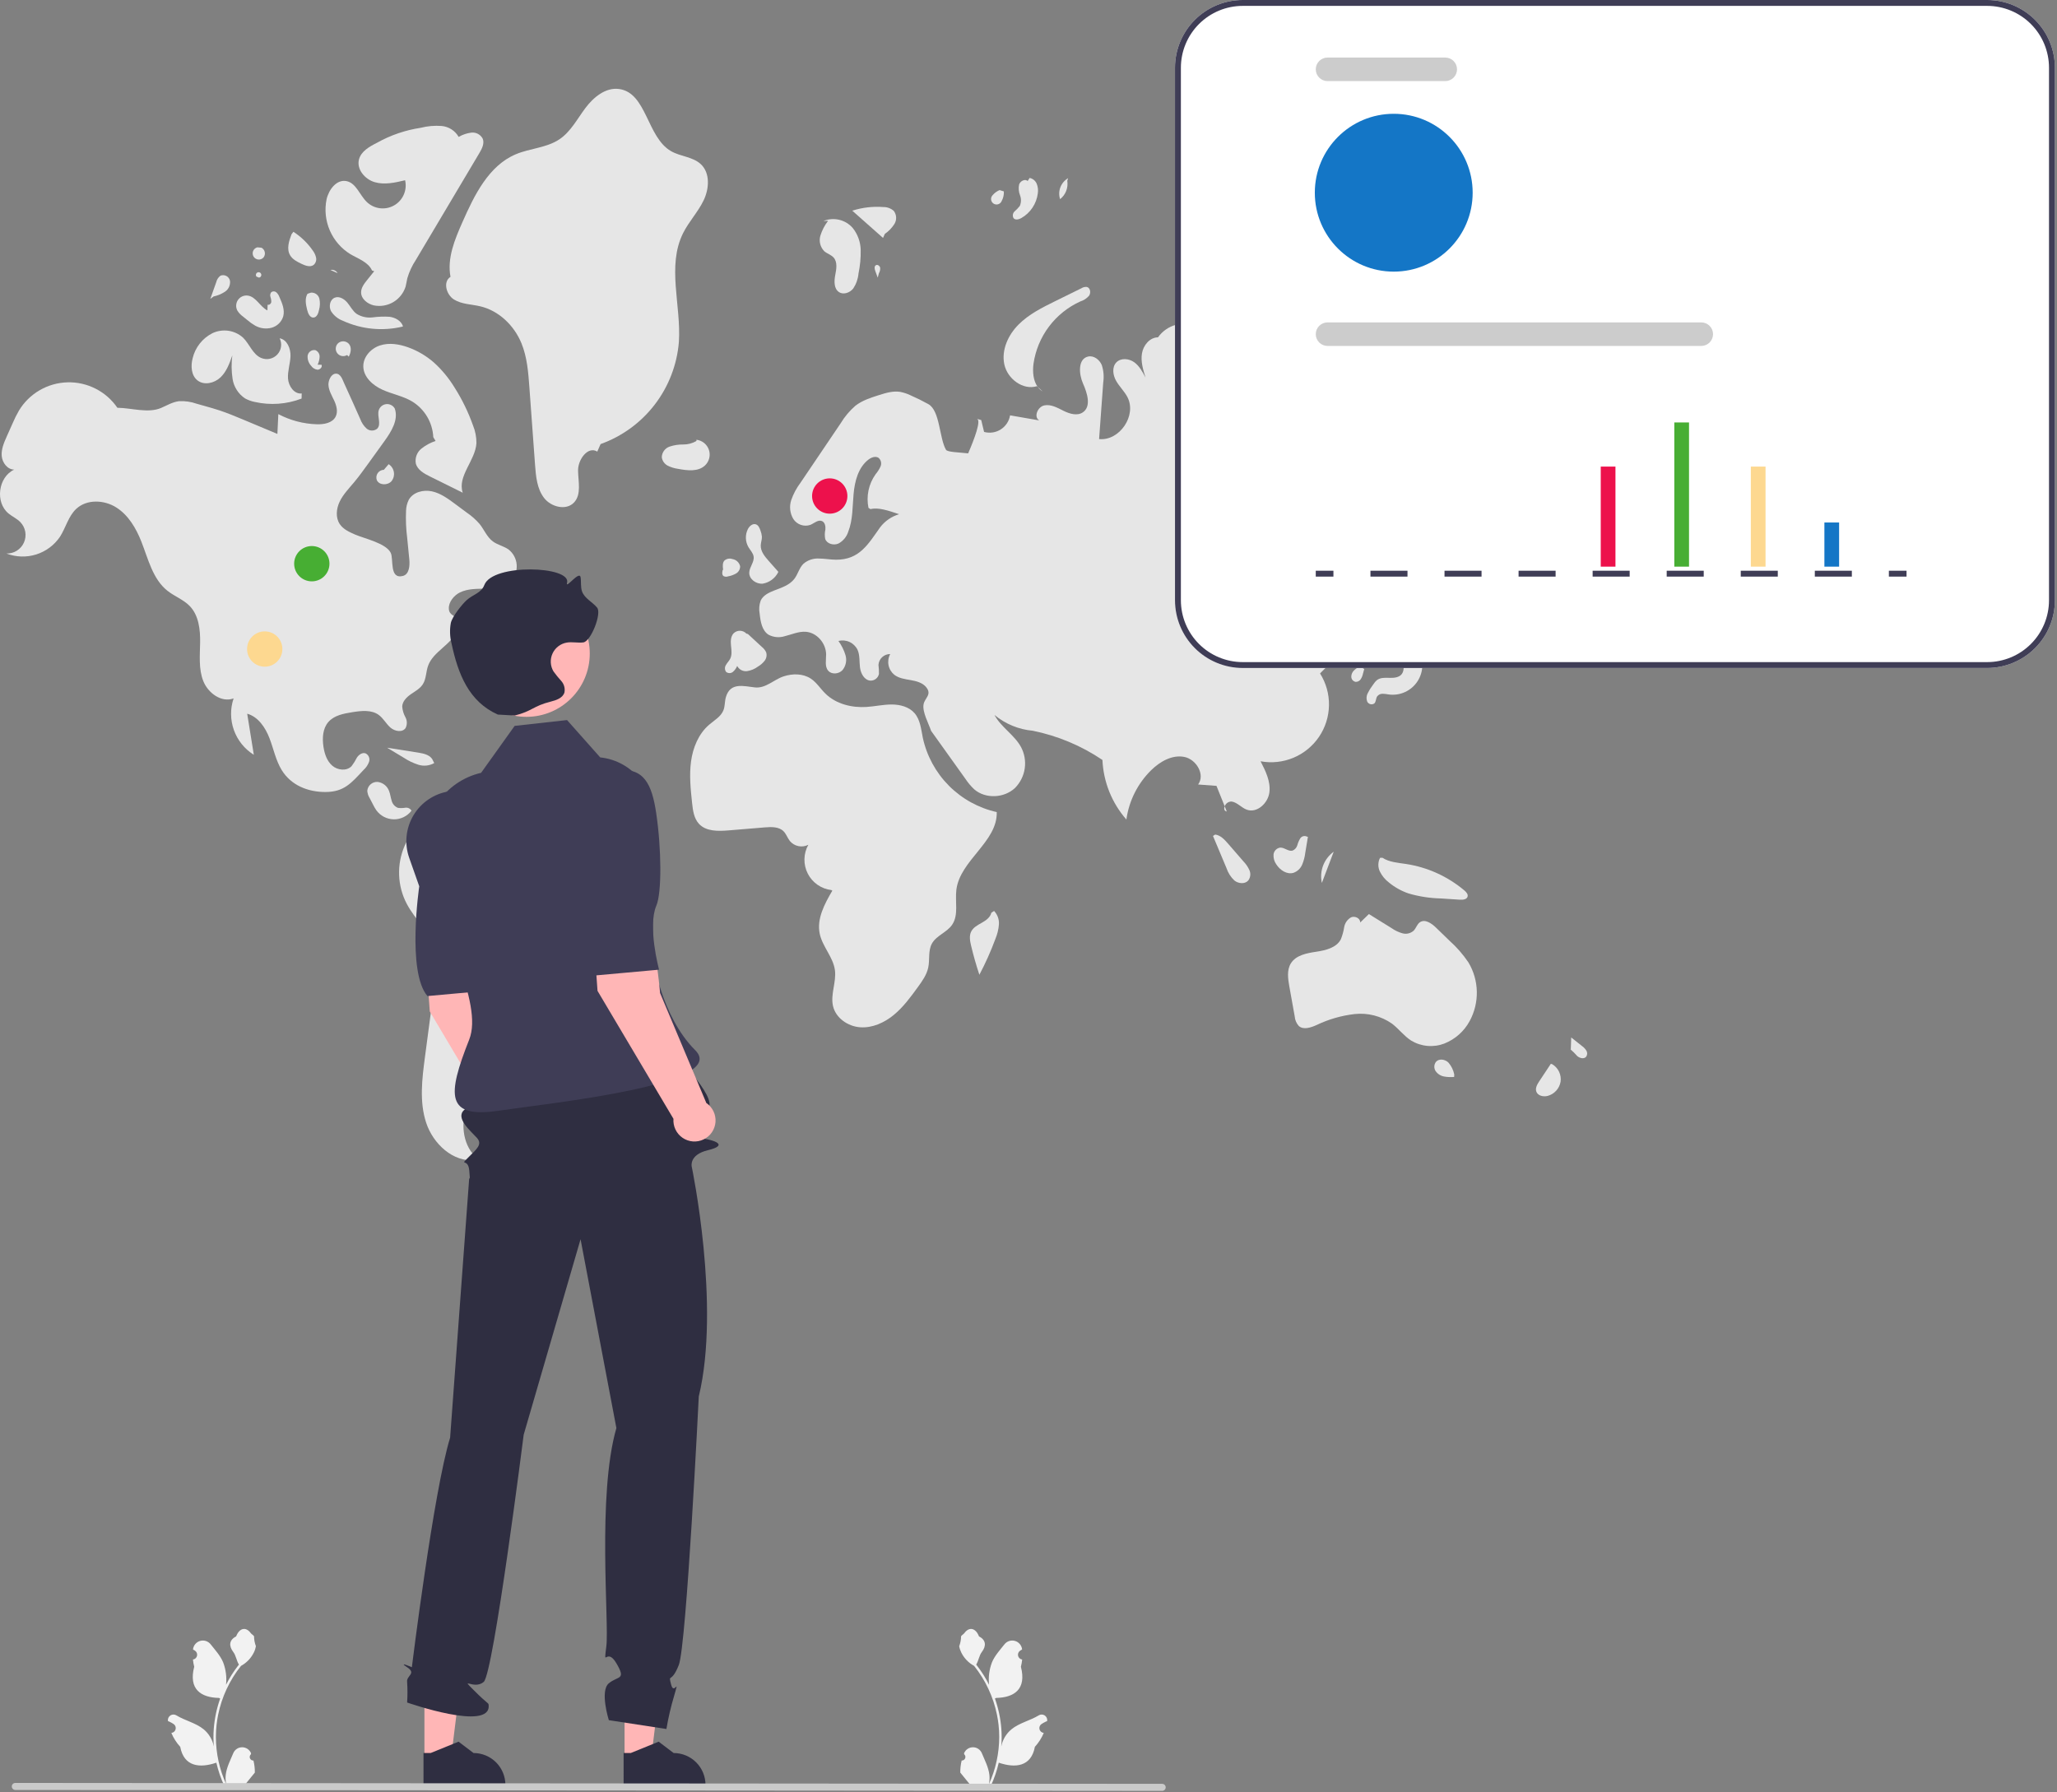 <svg width="699" height="609" viewBox="0 0 699 609" fill="none" xmlns="http://www.w3.org/2000/svg">
<rect x="0" y="0" width="699" height="609" fill="#808080" stroke="none"/>
<g clip-path="url(#clip0_22_148)">
<path d="M326.789 598.276C327.038 598.287 327.285 598.222 327.496 598.088C327.707 597.955 327.871 597.76 327.967 597.53C328.064 597.3 328.087 597.045 328.034 596.802C327.981 596.558 327.854 596.337 327.671 596.167L327.588 595.836L327.621 595.756C327.872 595.163 328.292 594.658 328.83 594.303C329.367 593.949 329.997 593.761 330.641 593.763C331.285 593.766 331.913 593.958 332.448 594.317C332.983 594.675 333.4 595.184 333.646 595.779C334.632 598.152 335.886 600.53 336.195 603.04C336.331 604.149 336.274 605.273 336.026 606.363C338.34 601.314 339.542 595.826 339.55 590.272C339.551 588.878 339.473 587.485 339.318 586.1C339.19 584.964 339.012 583.837 338.785 582.717C337.544 576.644 334.881 570.951 331.013 566.106C329.141 565.085 327.627 563.514 326.675 561.606C326.33 560.92 326.086 560.187 325.951 559.432C326.361 558.349 326.577 557.203 326.588 556.046C326.883 555.599 327.409 555.377 327.731 554.941C329.329 552.774 331.532 553.152 332.681 556.098C335.138 557.337 335.161 559.393 333.654 561.37C332.695 562.628 332.564 564.33 331.722 565.677C331.809 565.788 331.899 565.895 331.986 566.006C333.568 568.04 334.947 570.225 336.103 572.529C335.822 569.948 336.157 567.338 337.082 564.912C338.019 562.651 339.775 560.748 341.322 558.793C341.731 558.268 342.286 557.877 342.918 557.667C343.55 557.458 344.23 557.441 344.871 557.617C345.513 557.794 346.088 558.158 346.523 558.661C346.958 559.164 347.234 559.786 347.317 560.446L347.326 560.533C347.096 560.662 346.871 560.8 346.651 560.945C346.375 561.13 346.161 561.394 346.037 561.702C345.913 562.011 345.885 562.349 345.957 562.674C346.029 562.999 346.197 563.294 346.44 563.521C346.682 563.748 346.988 563.897 347.316 563.948L347.35 563.953C347.268 564.781 347.124 565.602 346.917 566.408C348.902 574.081 344.618 576.876 338.501 577.001C338.366 577.071 338.235 577.14 338.099 577.206C339.261 580.497 339.989 583.926 340.267 587.405C340.424 589.458 340.414 591.52 340.239 593.571L340.249 593.498C340.693 591.217 341.909 589.159 343.694 587.672C346.345 585.494 350.09 584.692 352.95 582.942C353.254 582.746 353.608 582.642 353.969 582.641C354.33 582.641 354.684 582.743 354.989 582.937C355.294 583.13 355.537 583.407 355.69 583.734C355.842 584.062 355.898 584.426 355.851 584.784L355.839 584.86C355.413 585.034 354.998 585.234 354.596 585.459C354.366 585.589 354.142 585.726 353.922 585.872C353.645 586.057 353.431 586.32 353.307 586.629C353.183 586.937 353.155 587.276 353.227 587.601C353.299 587.925 353.467 588.221 353.71 588.448C353.953 588.675 354.258 588.824 354.587 588.875L354.62 588.88L354.69 588.89C353.961 590.629 352.939 592.23 351.667 593.623C350.427 600.321 345.098 600.957 339.398 599.006H339.394C338.769 601.724 337.863 604.369 336.69 606.9H327.031C326.997 606.792 326.966 606.682 326.934 606.574C327.828 606.63 328.726 606.577 329.607 606.415C328.89 605.536 328.174 604.649 327.457 603.77C327.441 603.754 327.426 603.736 327.412 603.718C327.049 603.268 326.682 602.821 326.318 602.371L326.318 602.371C326.299 600.991 326.457 599.615 326.789 598.276L326.789 598.276Z" fill="#F2F2F2"/>
<path d="M86.125 598.276C85.876 598.287 85.629 598.222 85.418 598.088C85.207 597.955 85.043 597.76 84.947 597.53C84.85 597.3 84.827 597.045 84.88 596.802C84.933 596.558 85.06 596.337 85.243 596.167L85.326 595.836L85.293 595.756C85.042 595.163 84.622 594.658 84.084 594.303C83.547 593.949 82.917 593.761 82.273 593.763C81.629 593.766 81.001 593.958 80.466 594.317C79.931 594.675 79.514 595.184 79.268 595.779C78.282 598.152 77.028 600.53 76.719 603.04C76.582 604.149 76.64 605.273 76.888 606.363C74.573 601.314 73.372 595.826 73.364 590.272C73.363 588.878 73.441 587.485 73.596 586.1C73.724 584.964 73.902 583.837 74.129 582.717C75.37 576.644 78.033 570.951 81.901 566.106C83.773 565.085 85.287 563.514 86.239 561.606C86.584 560.92 86.828 560.187 86.963 559.432C86.553 558.349 86.337 557.203 86.326 556.046C86.031 555.599 85.505 555.377 85.183 554.941C83.585 552.774 81.382 553.152 80.233 556.098C77.776 557.337 77.753 559.393 79.26 561.37C80.219 562.628 80.35 564.33 81.192 565.677C81.105 565.788 81.015 565.895 80.928 566.006C79.346 568.04 77.967 570.225 76.811 572.529C77.092 569.948 76.757 567.338 75.832 564.912C74.895 562.651 73.139 560.748 71.592 558.793C71.183 558.268 70.627 557.877 69.996 557.667C69.364 557.458 68.684 557.441 68.043 557.618C67.401 557.794 66.826 558.158 66.391 558.661C65.956 559.164 65.68 559.786 65.597 560.446L65.588 560.533C65.818 560.662 66.043 560.8 66.263 560.945C66.539 561.13 66.753 561.394 66.877 561.702C67.001 562.011 67.029 562.349 66.957 562.674C66.885 562.999 66.717 563.294 66.474 563.521C66.232 563.748 65.926 563.897 65.597 563.948L65.564 563.953C65.646 564.781 65.79 565.602 65.997 566.408C64.012 574.081 68.296 576.876 74.413 577.001C74.548 577.071 74.679 577.14 74.814 577.206C73.653 580.497 72.924 583.926 72.647 587.405C72.49 589.458 72.499 591.52 72.675 593.571L72.665 593.498C72.221 591.217 71.005 589.159 69.22 587.672C66.569 585.494 62.824 584.692 59.964 582.942C59.66 582.746 59.306 582.642 58.945 582.641C58.584 582.641 58.23 582.743 57.925 582.937C57.62 583.13 57.377 583.407 57.224 583.734C57.072 584.062 57.016 584.426 57.063 584.784L57.075 584.86C57.501 585.034 57.916 585.234 58.318 585.459C58.548 585.589 58.773 585.726 58.992 585.872C59.269 586.057 59.483 586.32 59.607 586.629C59.731 586.937 59.759 587.276 59.687 587.601C59.615 587.925 59.447 588.221 59.204 588.448C58.961 588.675 58.656 588.824 58.327 588.875L58.294 588.88L58.224 588.89C58.953 590.629 59.975 592.23 61.247 593.623C62.487 600.321 67.816 600.957 73.516 599.006H73.52C74.145 601.724 75.051 604.369 76.224 606.9H85.883C85.917 606.792 85.948 606.682 85.98 606.574C85.086 606.63 84.188 606.577 83.307 606.415C84.024 605.536 84.74 604.649 85.457 603.77C85.473 603.754 85.488 603.736 85.502 603.718C85.865 603.268 86.232 602.821 86.596 602.371L86.596 602.371C86.615 600.991 86.457 599.615 86.125 598.276L86.125 598.276Z" fill="#F2F2F2"/>
<path d="M232.106 79.267C234.06 75.333 237.184 72.066 239.094 68.11C241.005 64.154 241.376 58.86 238.193 55.832C235.491 53.261 231.257 53.225 228.025 51.363C219.791 46.618 219.801 31.549 210.387 30.247C205.81 29.614 201.668 33.047 198.901 36.748C196.134 40.449 193.93 44.768 190.093 47.343C185.749 50.258 180.133 50.385 175.31 52.41C166.062 56.292 161.214 66.275 157.16 75.448C154.548 81.358 151.877 87.733 153.088 94.079C150.454 95.718 151.628 100.126 154.257 101.772C156.886 103.419 160.188 103.382 163.207 104.095C169.552 105.594 174.747 110.645 177.21 116.681C179.13 121.386 179.523 126.552 179.893 131.62C180.536 140.414 181.178 149.208 181.821 158.002C182.107 161.914 182.482 166.072 184.863 169.189C187.245 172.306 192.402 173.613 195.079 170.745C197.637 168.005 196.485 163.667 196.433 159.918C196.381 156.169 199.77 151.502 202.965 153.463L204.092 150.906C211.39 148.293 217.78 143.632 222.498 137.481C227.216 131.33 230.062 123.95 230.694 116.224C231.511 103.78 226.559 90.437 232.106 79.267Z" fill="#E6E6E6"/>
<path d="M239.565 158.179C240.269 157.515 240.77 156.663 241.006 155.723C241.243 154.784 241.206 153.797 240.899 152.878C240.593 151.959 240.03 151.146 239.278 150.537C238.525 149.927 237.613 149.545 236.651 149.437L236.663 149.859C235.289 150.661 233.723 151.073 232.132 151.05C230.548 151.025 228.97 151.274 227.471 151.788C226.725 152.059 226.079 152.55 225.618 153.195C225.157 153.84 224.901 154.61 224.886 155.403C224.973 156.011 225.205 156.589 225.563 157.088C225.922 157.587 226.395 157.992 226.943 158.268C228.044 158.811 229.226 159.169 230.442 159.331C233.576 159.92 237.244 160.367 239.565 158.179Z" fill="#E6E6E6"/>
<path d="M300.681 79.476C301.994 78.583 303.108 77.429 303.954 76.086C304.365 75.406 304.56 74.619 304.514 73.826C304.469 73.034 304.185 72.274 303.699 71.646C302.711 70.788 301.439 70.329 300.131 70.357C296.579 70.091 293.009 70.512 289.616 71.597C293.1 74.683 296.584 77.77 300.068 80.856L300.681 79.476Z" fill="#E6E6E6"/>
<path d="M283.258 87.504C284.666 89.058 284.217 91.469 283.818 93.528C283.42 95.587 283.369 98.16 285.14 99.283C286.675 100.257 288.83 99.463 289.952 98.033C290.956 96.508 291.568 94.759 291.733 92.941C292.284 90.299 292.534 87.602 292.476 84.904C292.409 82.185 291.45 79.564 289.746 77.444C288.537 76.065 286.927 75.1 285.141 74.683C283.355 74.265 281.484 74.418 279.789 75.118L281.408 75.038C280.231 76.549 279.339 78.261 278.774 80.091C278.504 81.01 278.485 81.985 278.719 82.914C278.953 83.844 279.432 84.693 280.105 85.375C281.065 86.211 282.403 86.56 283.258 87.504Z" fill="#E6E6E6"/>
<path d="M362.678 61.436L362.965 60.549C361.762 61.246 360.834 62.334 360.337 63.633C359.84 64.932 359.805 66.362 360.236 67.683C361.162 66.953 361.876 65.989 362.305 64.891C362.735 63.793 362.863 62.6 362.678 61.436Z" fill="#E6E6E6"/>
<path d="M347.033 74.121C348.566 73.254 349.874 72.039 350.852 70.574C351.83 69.11 352.452 67.436 352.667 65.688C352.833 64.602 352.707 63.49 352.303 62.468C352.095 61.96 351.765 61.512 351.342 61.163C350.919 60.813 350.416 60.574 349.879 60.466L349.223 61.498C348.283 60.689 346.704 61.521 346.309 62.697C346.054 63.917 346.16 65.186 346.614 66.347C347.067 67.515 347.046 68.814 346.556 69.968C346.028 70.646 345.434 71.27 344.782 71.832C344.464 72.121 344.256 72.512 344.194 72.938C344.132 73.364 344.22 73.799 344.443 74.167C345.06 74.871 346.214 74.576 347.033 74.121Z" fill="#E6E6E6"/>
<path d="M340.362 68.358C340.923 67.348 341.188 66.201 341.126 65.047L339.692 64.598C338.776 64.969 337.963 65.557 337.324 66.311C337.13 66.505 336.981 66.741 336.888 67C336.796 67.259 336.761 67.535 336.788 67.809C336.815 68.083 336.902 68.347 337.042 68.583C337.183 68.82 337.374 69.022 337.603 69.175C337.831 69.329 338.09 69.43 338.362 69.472C338.634 69.514 338.911 69.495 339.175 69.417C339.439 69.339 339.682 69.204 339.887 69.02C340.093 68.837 340.255 68.611 340.362 68.358Z" fill="#E6E6E6"/>
<path d="M410.429 61.103C410.558 61.212 410.687 61.324 410.817 61.433C410.931 61.409 411.04 61.366 411.156 61.352L410.429 61.103Z" fill="#E6E6E6"/>
<path d="M408.131 73.684C409.447 72.619 410.763 71.555 412.079 70.49C412.779 69.995 413.375 69.369 413.834 68.646C414.148 67.961 414.283 67.208 414.228 66.457C414.172 65.707 413.927 64.982 413.516 64.351C412.788 63.233 411.875 62.246 410.817 61.433C409.655 61.708 408.633 62.4 407.947 63.377C407.26 64.355 406.956 65.55 407.092 66.737C407.33 68.246 408.278 69.861 407.504 71.178C407.203 71.692 406.684 72.041 406.337 72.524C405.989 73.007 405.877 73.777 406.354 74.132C406.884 74.526 407.618 74.099 408.131 73.684Z" fill="#E6E6E6"/>
<path d="M411.009 80.201C411.499 80.228 411.988 80.148 412.444 79.969C412.9 79.789 413.312 79.514 413.652 79.161C415.412 77.719 416.951 76.028 418.221 74.142C415.26 75.08 412.298 76.018 409.337 76.956L410.26 78.035C409.44 78.57 410.047 80.017 411.009 80.201Z" fill="#E6E6E6"/>
<path d="M419.31 86.297C419.49 86.759 419.817 87.149 420.24 87.407C420.664 87.665 421.16 87.778 421.653 87.728C422.145 87.662 422.616 87.49 423.033 87.223C423.451 86.956 423.804 86.6 424.07 86.181C424.52 85.517 424.784 84.745 424.836 83.945C424.888 83.145 424.725 82.345 424.364 81.629C424.003 80.912 423.458 80.306 422.784 79.871C422.11 79.436 421.332 79.19 420.53 79.156L421.348 80.406C421.556 82.538 418.658 84.256 419.31 86.297Z" fill="#E6E6E6"/>
<path d="M476.823 109.649C477.623 110.247 478.596 110.569 479.596 110.566C480.595 110.564 481.566 110.238 482.364 109.636C482.882 109.194 483.302 108.65 483.6 108.038C483.897 107.426 484.065 106.759 484.093 106.079C484.121 105.399 484.008 104.721 483.761 104.086C483.515 103.452 483.14 102.876 482.66 102.393L481.147 103.237C480.309 102.698 479.293 102.506 478.315 102.7C477.337 102.894 476.473 103.46 475.903 104.279C475.393 105.137 475.205 106.149 475.374 107.134C475.542 108.118 476.056 109.01 476.823 109.649Z" fill="#E6E6E6"/>
<path d="M494.41 111.64C495.146 111.426 495.816 111.027 496.354 110.481C496.892 109.934 497.28 109.258 497.483 108.518L494.542 108.132C493.725 107.514 492.772 107.098 491.764 106.918C491.258 106.842 490.741 106.943 490.3 107.202C489.859 107.462 489.521 107.865 489.342 108.345C489.28 108.752 489.323 109.169 489.467 109.556C489.611 109.942 489.852 110.285 490.167 110.552C490.722 111.082 491.403 111.46 492.146 111.65C492.889 111.841 493.669 111.837 494.41 111.64Z" fill="#E6E6E6"/>
<path d="M482.268 117.519C482.319 117.997 482.506 118.451 482.806 118.827C483.106 119.203 483.507 119.486 483.962 119.643C484.459 119.878 485.016 119.959 485.559 119.875C486.103 119.791 486.609 119.546 487.011 119.17C487.189 118.97 487.316 118.73 487.382 118.471C487.448 118.211 487.452 117.94 487.392 117.679C487.332 117.418 487.211 117.175 487.038 116.97C486.866 116.765 486.647 116.605 486.4 116.501L484.195 116.1C483.343 115.659 482.254 116.56 482.268 117.519Z" fill="#E6E6E6"/>
<path d="M354.325 133.023L352.618 131.465C353.072 132.098 353.653 132.628 354.325 133.023Z" fill="#E6E6E6"/>
<path d="M341.289 123.847C342.34 128.726 347.595 132.701 352.366 131.235L352.618 131.465C351.099 129.386 350.842 126.31 351.197 123.635C351.855 119.051 353.657 114.706 356.437 111.003C359.217 107.299 362.885 104.355 367.102 102.442C368.257 102.081 369.29 101.408 370.087 100.497C370.767 99.503 370.513 97.798 369.342 97.517C368.705 97.444 368.063 97.593 367.523 97.938L358.657 102.302C354.179 104.506 349.611 106.773 346.094 110.314C342.576 113.855 340.239 118.967 341.289 123.847Z" fill="#E6E6E6"/>
<path d="M198.167 291.629C189.906 285.715 180.858 280.987 171.287 277.582C165.403 275.49 159.082 273.895 152.952 275.082C149.59 275.778 146.44 277.256 143.757 279.398C141.075 281.539 138.935 284.283 137.512 287.407C136.141 290.554 135.496 293.969 135.626 297.398C135.755 300.828 136.655 304.185 138.259 307.219C141.086 312.516 145.981 316.735 147.617 322.512C148.72 326.406 148.198 330.553 147.667 334.566C146.582 342.766 145.496 350.966 144.411 359.167C143.423 366.633 142.46 374.402 144.824 381.553C147.188 388.704 153.933 395.007 161.426 394.248L162.911 394.136C157.954 390.765 156.565 383.788 158.041 377.978C159.517 372.169 163.262 367.243 166.92 362.494C177.772 348.402 188.625 334.309 199.478 320.217C203.869 314.515 208.513 307.468 206.172 300.663C204.84 296.795 201.493 294.011 198.167 291.629Z" fill="#E6E6E6"/>
<path d="M124.207 256.004C123.108 255.632 121.947 256.459 121.3 257.423C120.778 258.459 120.164 259.445 119.467 260.371C117.776 262.114 114.695 261.768 112.872 260.164C111.048 258.561 110.258 256.082 109.904 253.68C109.48 250.798 109.663 247.582 111.565 245.376C113.524 243.104 116.742 242.495 119.704 242.023C122.763 241.536 126.19 241.129 128.697 242.95C130.275 244.097 131.195 245.947 132.658 247.239C134.12 248.531 136.721 249.02 137.822 247.409C138.11 246.838 138.256 246.206 138.247 245.566C138.237 244.927 138.074 244.299 137.769 243.736C137.151 242.615 136.778 241.376 136.678 240.099C136.751 238.328 138.174 236.921 139.629 235.908C141.084 234.896 142.727 234.023 143.682 232.529C144.856 230.692 144.731 228.325 145.46 226.27C147.223 221.296 153.515 219.083 155.348 214.134C155.79 213.093 155.84 211.928 155.488 210.853C154.721 208.882 152.647 209.269 152.52 206.859C152.398 204.554 154.321 202.295 156.274 201.332C158.967 200.005 162.107 200.113 165.108 200.032C168.109 199.951 171.343 199.552 173.545 197.512C174.258 196.777 174.808 195.9 175.158 194.938C175.509 193.976 175.652 192.951 175.579 191.93C175.506 190.909 175.219 189.914 174.735 189.012C174.251 188.11 173.582 187.32 172.772 186.694C171.131 185.56 169.056 185.166 167.459 183.971C165.47 182.483 164.529 180.004 162.979 178.061C161.691 176.583 160.216 175.277 158.592 174.177C157.263 173.19 155.933 172.204 154.604 171.218C152.201 169.435 149.7 167.606 146.776 166.971C143.852 166.335 140.37 167.234 138.905 169.844C138.328 171.007 138.012 172.283 137.981 173.581C137.848 176.637 137.975 179.7 138.362 182.735C138.603 185.177 138.845 187.62 139.086 190.063C139.302 192.253 139.07 195.141 136.944 195.709C132.228 196.97 133.82 189.997 132.774 187.86C131.172 184.59 123.816 183.02 120.672 181.657C118.708 180.806 116.635 179.867 115.449 178.085C113.973 175.867 114.276 172.848 115.434 170.449C116.591 168.049 118.477 166.096 120.19 164.056C121.936 161.977 123.527 159.772 125.115 157.569C126.957 155.014 128.799 152.46 130.642 149.905C133.004 146.629 135.488 142.63 134.146 138.82C133.855 138.311 133.42 137.898 132.896 137.634C132.372 137.371 131.782 137.267 131.199 137.338C130.616 137.408 130.067 137.648 129.621 138.029C129.174 138.41 128.85 138.914 128.689 139.478C128.1 141.535 129.67 144.161 128.169 145.686C127.654 146.1 127.011 146.32 126.351 146.308C125.69 146.295 125.056 146.051 124.557 145.618C123.585 144.72 122.845 143.6 122.399 142.354C120.58 138.313 118.808 134.246 116.941 130.226C116.351 128.956 115.735 126.78 113.947 126.994C112.394 127.18 111.556 129.443 111.609 130.756C111.688 132.667 112.744 134.375 113.552 136.109C114.359 137.843 114.924 139.926 114.037 141.621C112.915 143.767 110.072 144.249 107.651 144.178C103.088 144.04 98.617 142.86 94.579 140.729C94.474 142.972 94.368 145.215 94.263 147.458C91.049 146.113 87.836 144.768 84.623 143.423C83.999 143.161 83.374 142.9 82.75 142.639C80.04 141.504 77.326 140.369 74.535 139.448C72.951 138.925 71.345 138.472 69.739 138.019C68.763 137.744 67.787 137.469 66.811 137.194C64.885 136.511 62.842 136.22 60.802 136.337C58.659 136.606 56.747 137.757 54.765 138.618C50.343 140.537 44.623 138.606 39.884 138.572C38.004 135.828 35.466 133.598 32.502 132.088C29.538 130.578 26.243 129.835 22.918 129.927C19.593 130.019 16.344 130.943 13.468 132.615C10.592 134.287 8.182 136.654 6.457 139.498C5.623 140.939 4.881 142.431 4.235 143.965C3.592 145.406 2.949 146.847 2.306 148.288C1.363 150.402 0.398 152.629 0.584 154.937C0.769 157.244 2.538 159.601 4.853 159.58C-0.605 162.051 -1.741 170.698 2.894 174.495C4.177 175.547 5.751 176.234 6.906 177.425C7.779 178.326 8.363 179.466 8.583 180.701C8.803 181.935 8.649 183.207 8.141 184.354C7.633 185.5 6.794 186.469 5.732 187.135C4.67 187.802 3.433 188.135 2.179 188.093C5.413 189.343 8.975 189.459 12.283 188.423C15.592 187.387 18.451 185.259 20.394 182.388C22.375 179.286 23.236 175.409 25.932 172.902C29.502 169.582 35.399 169.839 39.517 172.45C43.634 175.061 46.239 179.507 48.031 184.041C50.379 189.983 51.882 196.773 56.884 200.748C59.303 202.67 62.366 203.751 64.504 205.981C67.548 209.157 68.075 213.95 68.006 218.349C67.938 222.748 67.464 227.312 69.066 231.409C70.669 235.506 75.263 238.876 79.382 237.332C78.202 240.833 78.238 244.63 79.485 248.108C80.731 251.587 83.115 254.542 86.251 256.497C85.5 251.842 84.75 247.187 83.999 242.532C87.74 243.585 90.165 247.213 91.565 250.838C92.965 254.463 93.705 258.383 95.734 261.697C98.93 266.915 104.717 269.164 110.605 269.144C116.965 269.123 119.379 266.09 123.57 261.624C124.413 260.863 125.052 259.903 125.43 258.832C125.601 258.293 125.572 257.709 125.347 257.19C125.122 256.67 124.717 256.249 124.207 256.004Z" fill="#E6E6E6"/>
<path d="M142.215 255.773C138.661 255.214 135.106 254.655 131.551 254.096C133.414 255.217 135.278 256.337 137.141 257.457C138.695 258.492 140.385 259.306 142.162 259.876C143.054 260.157 143.993 260.251 144.922 260.153C145.851 260.055 146.751 259.767 147.564 259.308L147.109 258.438C146.392 256.625 144.141 256.075 142.215 255.773Z" fill="#E6E6E6"/>
<path d="M139.8 275.532L139.825 275.471C139.61 275.114 139.293 274.83 138.916 274.655C138.538 274.48 138.116 274.422 137.705 274.488C136.887 274.635 136.049 274.648 135.226 274.529C134.703 274.324 134.237 273.998 133.866 273.576C133.495 273.154 133.231 272.65 133.094 272.106C132.741 271.043 132.637 269.905 132.234 268.86C131.943 268.033 131.43 267.302 130.751 266.748C130.072 266.194 129.253 265.838 128.384 265.719C127.513 265.649 126.649 265.925 125.979 266.487C125.309 267.049 124.888 267.852 124.806 268.723C124.874 269.619 125.159 270.485 125.635 271.247C126.019 271.985 126.402 272.722 126.786 273.46C127.109 274.121 127.481 274.757 127.898 275.363C128.577 276.298 129.464 277.062 130.49 277.594C131.516 278.126 132.651 278.412 133.807 278.429C134.962 278.445 136.105 278.192 137.146 277.689C138.186 277.186 139.095 276.448 139.8 275.532V275.532Z" fill="#E6E6E6"/>
<path d="M119.039 86.358C121.746 87.953 125.136 89.053 126.422 91.92L127.164 92.16C126.354 93.166 125.545 94.171 124.736 95.177C123.736 96.42 122.684 97.805 122.707 99.4C122.74 101.596 124.853 103.254 126.988 103.772C129.266 104.24 131.638 103.846 133.642 102.665C135.646 101.484 137.139 99.6 137.833 97.379C138.087 96.453 138.191 95.493 138.414 94.559C139.063 92.344 140.043 90.239 141.32 88.316C148.508 76.223 155.696 64.131 162.884 52.038C163.779 50.532 164.701 48.731 164.028 47.113C163.669 46.429 163.113 45.868 162.432 45.503C161.751 45.137 160.977 44.984 160.208 45.063C158.674 45.249 157.194 45.747 155.859 46.526C155.266 45.484 154.429 44.602 153.42 43.955C152.411 43.308 151.26 42.915 150.066 42.811C147.678 42.627 145.276 42.836 142.956 43.431C137.714 44.221 132.66 45.958 128.039 48.555C125.511 49.833 122.729 51.411 121.996 54.147C121.093 57.513 124.001 60.943 127.348 61.91C130.696 62.877 134.269 62.065 137.657 61.251C138.04 62.893 137.88 64.616 137.202 66.16C136.524 67.704 135.363 68.986 133.895 69.815C132.426 70.644 130.728 70.975 129.056 70.758C127.384 70.541 125.827 69.788 124.618 68.611C122.19 66.246 121 62.141 117.666 61.531C114.342 60.923 111.7 64.468 110.967 67.766C110.249 71.319 110.639 75.006 112.082 78.33C113.525 81.654 115.954 84.456 119.039 86.358Z" fill="#E6E6E6"/>
<path d="M160.727 144.546C159.127 140.034 157.023 135.717 154.456 131.676C152.51 128.482 150.109 125.588 147.328 123.086C144.786 120.891 141.864 119.18 138.706 118.036C135.641 116.928 132.229 116.38 129.13 117.391C126.031 118.401 123.395 121.282 123.458 124.541C123.528 128.144 126.68 130.962 129.966 132.443C133.251 133.923 136.906 134.568 140.006 136.406C142.114 137.684 143.875 139.46 145.136 141.579C146.396 143.697 147.117 146.093 147.234 148.555L148.015 149.846C146.246 150.432 144.597 151.33 143.145 152.498C142.426 153.091 141.876 153.864 141.551 154.738C141.226 155.612 141.138 156.556 141.295 157.475C141.837 159.657 144.064 160.909 146.079 161.907C149.801 163.751 153.524 165.594 157.246 167.438C155.351 161.786 161.556 156.527 161.899 150.576C161.912 148.508 161.514 146.458 160.727 144.546Z" fill="#E6E6E6"/>
<path d="M67.13 129.287C69.388 131.04 72.86 130.22 74.928 128.246C76.997 126.273 78.004 123.465 78.944 120.764C78.601 123.437 78.633 126.145 79.04 128.808C79.253 130.14 79.739 131.414 80.469 132.548C81.198 133.682 82.156 134.653 83.28 135.398C84.3 135.958 85.401 136.358 86.543 136.586C91.85 137.794 97.397 137.397 102.48 135.447L102.525 133.709C99.972 134 98.04 131.2 97.871 128.636C97.703 126.072 98.633 123.558 98.715 120.989C98.797 118.421 97.559 115.42 95.031 114.963C95.473 115.852 95.635 116.855 95.493 117.837C95.352 118.82 94.915 119.737 94.24 120.465C93.565 121.193 92.684 121.699 91.715 121.914C90.745 122.129 89.734 122.044 88.814 121.67C85.887 120.48 84.823 116.915 82.561 114.709C81.164 113.465 79.43 112.663 77.578 112.403C75.725 112.142 73.838 112.435 72.151 113.244C70.486 114.094 69.026 115.295 67.87 116.764C66.715 118.233 65.892 119.936 65.46 121.754C64.773 124.392 64.977 127.614 67.13 129.287Z" fill="#E6E6E6"/>
<path d="M136.819 110.986L136.924 110.816C136.293 108.996 134.339 107.929 132.432 107.658C130.51 107.531 128.579 107.595 126.669 107.848C124.741 108.098 122.787 107.667 121.143 106.631C119.83 105.65 119.082 104.105 118.032 102.846C116.983 101.587 115.284 100.552 113.76 101.154C112.109 101.806 111.669 104.119 112.47 105.703C113.413 107.223 114.837 108.384 116.515 109.004C122.87 111.921 130.02 112.619 136.819 110.986Z" fill="#E6E6E6"/>
<path d="M115.127 116.443C114.599 116.829 114.241 117.405 114.128 118.05C114.015 118.694 114.156 119.358 114.52 119.901C114.885 120.444 115.446 120.825 116.085 120.964C116.725 121.104 117.393 120.99 117.951 120.648L118.508 121.198C119.249 119.871 119.554 118.095 118.607 116.907C118.186 116.415 117.598 116.095 116.956 116.009C116.313 115.924 115.662 116.078 115.127 116.443Z" fill="#E6E6E6"/>
<path d="M108.61 121.201C108.618 120.727 108.483 120.262 108.221 119.866C107.96 119.471 107.585 119.164 107.146 118.986C106.847 118.934 106.541 118.944 106.246 119.014C105.951 119.084 105.673 119.214 105.429 119.394C105.186 119.574 104.981 119.802 104.827 120.064C104.674 120.326 104.575 120.616 104.537 120.916C104.491 121.529 104.572 122.145 104.774 122.725C104.976 123.306 105.295 123.839 105.711 124.291C105.954 124.655 106.271 124.963 106.641 125.196C107.011 125.428 107.426 125.58 107.86 125.64C108.732 125.669 109.622 124.756 109.268 123.958L107.936 123.932C108.346 123.078 108.576 122.148 108.61 121.201Z" fill="#E6E6E6"/>
<path d="M82.552 107.554C83.041 107.95 83.53 108.347 84.02 108.744C84.868 109.476 85.783 110.127 86.754 110.685C88.453 111.626 90.451 111.871 92.327 111.367C93.253 111.103 94.098 110.61 94.783 109.934C95.469 109.258 95.973 108.42 96.249 107.497C96.834 105.292 95.88 103.003 94.946 100.922C94.732 100.326 94.381 99.79 93.919 99.357C93.683 99.148 93.382 99.027 93.066 99.014C92.751 99.002 92.441 99.099 92.189 99.289C92.006 99.517 91.884 99.787 91.835 100.075C91.787 100.363 91.812 100.658 91.91 100.933C92.111 101.482 92.203 102.064 92.18 102.647C92.087 103.223 91.483 103.767 90.951 103.529L90.866 105.488C88.325 104.202 86.981 100.78 84.153 100.443C83.519 100.367 82.876 100.467 82.294 100.732C81.712 100.997 81.214 101.416 80.855 101.945C80.495 102.473 80.287 103.09 80.255 103.729C80.222 104.367 80.365 105.002 80.668 105.565C81.159 106.345 81.799 107.021 82.552 107.554Z" fill="#E6E6E6"/>
<path d="M76.499 99.097C77.087 98.694 77.552 98.136 77.843 97.486C78.134 96.835 78.24 96.117 78.149 95.41C78.079 95.068 77.934 94.745 77.725 94.465C77.515 94.185 77.247 93.955 76.939 93.79C76.63 93.626 76.29 93.531 75.94 93.513C75.591 93.495 75.243 93.554 74.919 93.686C74.193 94.229 73.683 95.012 73.48 95.895C72.81 97.784 72.14 99.673 71.471 101.562L72.596 100.743C73.989 100.443 75.313 99.885 76.499 99.097Z" fill="#E6E6E6"/>
<path d="M89.543 87.504C89.744 87.25 89.887 86.956 89.962 86.641C90.037 86.326 90.042 85.998 89.977 85.681C89.911 85.364 89.777 85.066 89.584 84.806C89.391 84.546 89.143 84.332 88.859 84.178L87.451 84.047C87.131 84.128 86.835 84.283 86.585 84.499C86.336 84.716 86.141 84.987 86.016 85.293C85.89 85.598 85.838 85.928 85.864 86.258C85.889 86.587 85.992 86.905 86.162 87.188C86.333 87.47 86.568 87.709 86.848 87.884C87.127 88.059 87.444 88.166 87.773 88.197C88.102 88.228 88.433 88.181 88.74 88.061C89.047 87.94 89.322 87.749 89.543 87.504Z" fill="#E6E6E6"/>
<path d="M102.491 89.676C103.804 90.304 105.466 90.903 106.609 90.001C106.947 89.695 107.199 89.304 107.339 88.87C107.478 88.435 107.501 87.972 107.404 87.525C107.199 86.636 106.803 85.801 106.243 85.079C104.496 82.571 102.276 80.427 99.708 78.769L99.073 79.594C98.186 81.897 97.329 84.586 98.567 86.721C99.401 88.161 100.99 88.958 102.491 89.676Z" fill="#E6E6E6"/>
<path d="M112.274 91.726L114.73 92.837C114.489 92.417 114.123 92.084 113.682 91.884C113.241 91.685 112.749 91.629 112.274 91.726Z" fill="#E6E6E6"/>
<path d="M105.656 99.453L104.495 99.835C103.508 101.456 103.937 103.53 104.396 105.372C104.686 106.536 105.312 107.969 106.51 107.916C107.677 107.864 108.193 106.45 108.417 105.304C108.766 104.059 108.804 102.747 108.527 101.484C108.369 100.859 107.993 100.311 107.467 99.938C106.94 99.566 106.298 99.394 105.656 99.453Z" fill="#E6E6E6"/>
<path d="M87.15 93.995L88.009 94.341C88.21 94.312 88.396 94.218 88.539 94.072C88.681 93.927 88.771 93.739 88.796 93.537C88.82 93.335 88.777 93.131 88.674 92.956C88.57 92.781 88.412 92.644 88.223 92.569C88.035 92.493 87.826 92.481 87.63 92.535C87.434 92.59 87.262 92.708 87.14 92.87C87.017 93.033 86.952 93.231 86.954 93.434C86.956 93.638 87.025 93.835 87.15 93.995Z" fill="#E6E6E6"/>
<path d="M130.438 159.652C130.022 159.661 129.615 159.769 129.249 159.968C128.884 160.167 128.571 160.45 128.337 160.795C128.104 161.139 127.956 161.534 127.906 161.947C127.856 162.36 127.905 162.779 128.05 163.169C128.893 164.985 131.797 164.993 133.088 163.462C133.418 163.027 133.655 162.529 133.783 161.998C133.912 161.467 133.928 160.915 133.833 160.378C133.737 159.84 133.531 159.328 133.227 158.874C132.923 158.42 132.529 158.034 132.069 157.74L130.438 159.652Z" fill="#E6E6E6"/>
<path d="M172.264 202.663C171.927 202.753 171.61 202.909 171.335 203.124C171.059 203.338 170.829 203.605 170.658 203.91C170.487 204.215 170.379 204.551 170.34 204.898C170.302 205.245 170.333 205.596 170.432 205.931L172.843 206.099C173.659 205.689 174.476 205.279 175.292 204.869C175.243 204.523 175.125 204.191 174.945 203.892C174.765 203.592 174.527 203.332 174.244 203.126C173.962 202.921 173.641 202.774 173.301 202.694C172.961 202.614 172.608 202.604 172.264 202.663Z" fill="#E6E6E6"/>
<path d="M162.465 205.645C161.775 206.135 161.221 206.792 160.856 207.555C160.491 208.318 160.325 209.162 160.376 210.006C160.455 210.849 160.799 211.644 161.36 212.278C161.921 212.911 162.668 213.35 163.495 213.53C164.329 213.661 165.182 213.47 165.881 212.996C166.58 212.522 167.073 211.8 167.26 210.977C167.668 208.483 164.988 206.657 164.025 204.321L162.465 205.645Z" fill="#E6E6E6"/>
<path d="M256.1 189.176C256.355 191.048 254.668 192.688 254.605 194.576C254.531 196.816 256.969 198.559 259.2 198.34C260.307 198.148 261.355 197.702 262.261 197.036C263.166 196.371 263.905 195.505 264.42 194.506L264.468 194.296C263.381 193.068 262.295 191.839 261.208 190.611C259.874 189.103 258.459 187.386 258.512 185.373C258.538 184.381 258.929 183.419 258.907 182.427C258.854 181.713 258.695 181.011 258.434 180.344C258.14 179.466 257.739 178.477 256.862 178.181C255.764 177.81 254.656 178.783 254.131 179.817C253.66 180.77 253.431 181.825 253.464 182.888C253.498 183.952 253.792 184.99 254.323 185.912C254.957 186.99 255.932 187.937 256.1 189.176Z" fill="#E6E6E6"/>
<path d="M245.854 195.762C246.092 195.891 246.355 195.966 246.624 195.983C246.894 196.001 247.164 195.959 247.416 195.862C248.384 195.698 249.314 195.359 250.163 194.864C250.584 194.611 250.93 194.25 251.166 193.819C251.402 193.388 251.52 192.902 251.506 192.411C251.36 191.793 251.033 191.233 250.568 190.801C250.102 190.369 249.519 190.085 248.892 189.984C248.457 189.831 247.991 189.787 247.535 189.857C247.079 189.926 246.647 190.107 246.277 190.383C245.468 191.143 245.565 192.432 245.723 193.531L245.552 193.817C245.4 194.495 245.303 195.339 245.854 195.762Z" fill="#E6E6E6"/>
<path d="M416.88 275.765C416.645 275.181 416.41 274.597 416.175 274.012C415.853 274.806 415.972 275.618 416.88 275.765Z" fill="#E6E6E6"/>
<path d="M557.957 152.838C554.941 149.566 553.094 147.68 551.19 143.624C550.153 141.387 548.579 139.442 546.608 137.961C544.637 136.481 542.329 135.512 539.892 135.14C533.636 134.109 527.242 135.741 520.909 135.414C510.766 134.89 501.62 129.45 491.906 126.482C486.467 124.959 480.928 123.816 475.331 123.064C472.105 122.554 468.879 122.044 465.654 121.534C455.081 119.862 444.44 118.185 433.737 118.407C430.651 118.471 426.352 117.543 426.599 114.466C426.907 110.645 433.782 111.146 435.104 107.548C435.923 105.322 433.964 102.985 431.817 101.978C429.67 100.972 427.191 100.669 425.242 99.318C423.293 97.966 422.225 94.834 424.016 93.279C419.052 95.824 414.087 98.369 409.122 100.915C404.994 103.031 400.383 105.784 399.654 110.364C397.166 111.022 394.99 112.534 393.506 114.635C390.713 114.65 388.519 117.331 388.058 120.086C387.597 122.84 388.435 125.628 389.262 128.295C388.249 126.355 387.173 124.34 385.388 123.074C383.602 121.808 380.884 121.567 379.362 123.14C377.8 124.754 378.166 127.462 379.271 129.417C380.376 131.373 382.073 132.951 383.116 134.94C386.372 141.154 380.471 149.901 373.491 149.209C373.959 142.793 374.427 136.377 374.895 129.961C375.192 127.988 375.026 125.972 374.41 124.074C373.649 122.237 371.699 120.729 369.759 121.162C366.27 121.942 366.568 127.053 368.019 130.32C369.471 133.587 370.917 138.131 367.955 140.132C366.041 141.424 363.447 140.626 361.382 139.594C359.316 138.563 357.107 137.292 354.849 137.774C352.591 138.256 351.171 141.707 353.166 142.869C349.858 142.294 346.55 141.72 343.241 141.145C343.078 142.118 342.711 143.047 342.166 143.87C341.621 144.694 340.909 145.394 340.077 145.925C339.244 146.456 338.309 146.807 337.333 146.954C336.357 147.101 335.36 147.042 334.408 146.78C334.083 145.435 333.758 144.089 333.434 142.743C332.949 142.608 332.465 142.473 331.981 142.338C333.501 142.761 331.123 149.17 328.992 154.065C326.127 153.729 321.939 153.665 321.461 152.844C319.173 148.912 319.445 139.546 315.47 137.334C313.476 136.225 311.432 135.214 309.337 134.301C308.236 133.778 307.073 133.396 305.876 133.165C303.435 132.781 300.974 133.538 298.618 134.286C295.835 135.17 292.986 136.087 290.682 137.881C288.714 139.588 287.027 141.594 285.682 143.826C281.132 150.561 276.581 157.296 272.031 164.03C270.675 165.829 269.608 167.828 268.869 169.956C268.521 171.013 268.405 172.134 268.529 173.241C268.653 174.348 269.015 175.415 269.589 176.369C270.195 177.304 271.097 178.009 272.151 178.369C273.206 178.73 274.351 178.725 275.402 178.355C276.721 177.784 278.042 176.49 279.349 177.088C280.338 177.54 280.586 178.841 280.482 179.925C280.23 180.986 280.211 182.088 280.424 183.157C281.019 184.844 283.308 185.431 284.941 184.701C286.528 183.835 287.718 182.387 288.259 180.661C289.832 176.626 289.672 172.162 290.064 167.849C290.455 163.536 291.634 158.923 295.035 156.241C296.052 155.439 297.548 154.86 298.596 155.623C298.988 155.98 299.259 156.45 299.371 156.968C299.484 157.486 299.431 158.026 299.222 158.513C298.783 159.477 298.212 160.374 297.525 161.179C296.363 162.813 295.55 164.669 295.136 166.632C294.723 168.594 294.717 170.62 295.121 172.585L295.816 173.015C298.467 172.327 302.016 173.558 305.536 174.739C302.981 175.499 300.731 177.046 299.107 179.161C295.038 184.869 292.094 190.272 284.045 190.204C282.135 190.188 280.242 189.81 278.332 189.806C276.405 189.687 274.507 190.319 273.035 191.57C271.588 192.988 271.14 195.146 269.902 196.749C268.274 198.857 265.552 199.715 263.066 200.672C261.249 201.372 259.334 202.316 258.499 204.075C257.974 205.517 257.853 207.075 258.149 208.581C258.429 211.245 258.925 214.274 261.184 215.712C262.029 216.152 262.953 216.421 263.903 216.501C264.853 216.582 265.809 216.472 266.716 216.18C269.066 215.608 271.365 214.531 273.778 214.692C277.568 214.945 280.688 218.582 280.727 222.38C280.746 224.302 280.185 226.507 281.459 227.947C282.657 229.3 285.031 229.059 286.272 227.745C286.849 227.047 287.245 226.217 287.428 225.33C287.61 224.443 287.572 223.524 287.317 222.655C286.79 220.923 285.98 219.291 284.919 217.824C286.181 217.498 287.516 217.618 288.699 218.165C289.882 218.711 290.838 219.651 291.406 220.823C292.248 222.693 291.976 224.851 292.245 226.884C292.513 228.917 293.751 231.177 295.798 231.294C296.468 231.313 297.123 231.097 297.65 230.683C298.176 230.27 298.542 229.685 298.683 229.03C298.704 227.998 298.648 226.966 298.515 225.943C298.585 224.936 299.037 223.993 299.78 223.309C300.522 222.625 301.499 222.251 302.508 222.263C301.886 223.414 301.683 224.746 301.935 226.03C302.187 227.314 302.878 228.47 303.89 229.301C305.448 230.506 307.507 230.776 309.448 231.113C311.39 231.45 313.46 231.983 314.713 233.503C316.799 236.036 314.246 237.177 313.849 239.322C313.361 241.955 315.56 245.843 316.405 248.363C320.287 253.794 324.17 259.225 328.052 264.656C328.919 265.977 329.941 267.188 331.097 268.265C334.929 271.557 341.247 271.232 344.922 267.766C346.704 265.963 347.861 263.637 348.223 261.128C348.586 258.619 348.134 256.06 346.935 253.827C344.664 249.692 340.164 247.132 337.941 242.971C341.64 246.033 346.181 247.901 350.964 248.327C359.427 250.046 367.467 253.418 374.624 258.249C374.961 265.727 377.83 272.869 382.761 278.5C383.647 272.119 386.622 266.21 391.222 261.698C394.213 258.781 398.299 256.429 402.403 257.214C406.506 257.998 409.62 263.231 407.138 266.591C409.217 266.746 411.297 266.901 413.377 267.055C414.309 269.374 415.242 271.693 416.175 274.012C416.341 273.525 416.659 273.103 417.081 272.81C417.504 272.516 418.01 272.366 418.525 272.381C420.472 272.675 421.837 274.486 423.689 275.155C427.18 276.416 430.912 272.923 431.363 269.239C431.815 265.555 430.062 261.998 428.36 258.7C432.121 259.397 436.004 258.982 439.533 257.505C443.061 256.029 446.083 253.556 448.228 250.389C450.373 247.221 451.548 243.497 451.609 239.673C451.67 235.848 450.615 232.088 448.572 228.854C452.619 224.603 457.382 221.097 462.643 218.495C467.512 216.089 472.838 214.438 477.093 211.064C481.348 207.69 484.333 201.831 482.286 196.801C480.84 193.248 477.214 190.836 476.128 187.156C474.557 181.83 479.33 176.32 484.721 174.989C490.113 173.659 495.743 175.294 501.054 176.917C500.238 171.452 506.573 166.329 511.746 168.27C513.913 167.392 516.08 166.515 518.247 165.637C515.735 171.175 510.293 174.698 506.29 179.277C502.288 183.855 499.905 191.31 504.086 195.725C510.078 190.294 516.07 184.863 522.062 179.432C528.33 173.751 534.598 168.07 540.866 162.389C540.567 161.509 540.268 160.63 539.968 159.751C545.898 157.499 552.285 155.636 557.957 152.838Z" fill="#E6E6E6"/>
<path d="M246.714 225.935C246.471 226.283 246.343 226.698 246.345 227.122C246.347 227.547 246.48 227.96 246.725 228.306C247.047 228.58 247.454 228.732 247.877 228.738C248.299 228.744 248.71 228.602 249.039 228.337C249.683 227.788 250.185 227.092 250.505 226.309C250.816 226.911 251.305 227.403 251.905 227.717C252.506 228.032 253.189 228.154 253.861 228.067C255.204 227.864 256.476 227.334 257.564 226.522C258.428 226.016 259.19 225.355 259.813 224.571C260.121 224.177 260.333 223.715 260.431 223.225C260.529 222.734 260.511 222.227 260.378 221.744C260.055 221.004 259.553 220.355 258.917 219.858C257.331 218.393 255.746 216.928 254.16 215.464L253.623 215.303C253.343 215.005 253.006 214.767 252.632 214.603C252.258 214.439 251.855 214.352 251.447 214.348C251.038 214.343 250.633 214.421 250.256 214.578C249.879 214.734 249.537 214.964 249.251 215.256C248.266 216.358 248.262 218.005 248.413 219.475C248.563 220.945 248.797 222.512 248.143 223.837C247.767 224.596 247.132 225.198 246.714 225.935Z" fill="#E6E6E6"/>
<path d="M338.709 275.965C332.547 274.593 326.907 271.486 322.455 267.011C318.003 262.536 314.924 256.88 313.584 250.711C313 247.8 312.735 244.619 310.798 242.369C308.924 240.19 305.861 239.404 302.986 239.404C300.112 239.404 297.278 240.066 294.409 240.245C289.394 240.557 284.079 239.232 280.492 235.712C278.793 234.045 277.508 231.928 275.524 230.613C272.858 228.846 269.323 228.848 266.285 229.849C262.901 230.964 260.193 234.016 256.493 233.596C252.646 233.159 248.186 231.799 246.677 236.865C246.243 238.324 246.391 239.924 245.841 241.344C244.993 243.531 242.743 244.764 240.963 246.292C237.377 249.37 235.471 254.045 234.829 258.727C234.187 263.408 234.684 268.162 235.181 272.862C235.449 275.396 235.802 278.124 237.543 279.985C239.97 282.58 244.042 282.48 247.583 282.187C251.697 281.848 255.81 281.508 259.924 281.168C262.142 280.985 264.668 280.908 266.247 282.476C267.193 283.415 267.593 284.774 268.425 285.816C269.172 286.703 270.197 287.31 271.333 287.539C272.47 287.768 273.65 287.606 274.682 287.078C273.848 288.568 273.394 290.241 273.36 291.949C273.326 293.656 273.714 295.346 274.489 296.867C275.264 298.389 276.402 299.697 277.803 300.674C279.203 301.651 280.823 302.268 282.519 302.469L282.836 302.669C280.203 307.179 277.47 312.243 278.562 317.35C279.499 321.729 283.125 325.24 283.718 329.678C284.262 333.751 282.138 337.915 283.078 341.915C284.029 345.965 288.12 348.789 292.269 349.09C296.419 349.392 300.496 347.551 303.71 344.909C306.924 342.267 309.41 338.865 311.859 335.502C313.371 333.425 314.922 331.263 315.441 328.747C315.993 326.07 315.353 323.103 316.655 320.699C318.156 317.927 321.72 316.888 323.519 314.299C325.848 310.947 324.476 306.381 324.991 302.332C326.265 292.31 338.999 286.064 338.709 275.965Z" fill="#E6E6E6"/>
<path d="M336.87 310.179C336.522 311.744 335.057 312.775 333.661 313.562C332.264 314.35 330.729 315.145 330.018 316.581C329.289 318.053 329.622 319.806 330.003 321.403C330.796 324.725 331.73 328.01 332.805 331.256C334.888 327.32 336.708 323.248 338.25 319.07C338.904 317.514 339.307 315.865 339.445 314.183C339.509 313.342 339.396 312.496 339.113 311.701C338.83 310.905 338.383 310.178 337.802 309.566L336.87 310.179Z" fill="#E6E6E6"/>
<path d="M422.56 292.749C420.81 290.729 419.061 288.71 417.311 286.69C416.114 285.308 414.75 283.833 412.937 283.603L412.19 284.079C413.708 287.692 415.225 291.304 416.742 294.916C417.279 296.566 418.224 298.053 419.49 299.239C420.848 300.306 423.05 300.511 424.182 299.207C424.548 298.718 424.778 298.142 424.85 297.536C424.922 296.93 424.834 296.316 424.594 295.755C424.1 294.64 423.411 293.622 422.56 292.749Z" fill="#E6E6E6"/>
<path d="M439.514 296.617C440.175 296.387 440.781 296.022 441.294 295.545C441.806 295.068 442.212 294.489 442.488 293.845C443.03 292.556 443.388 291.197 443.552 289.807C443.851 287.999 444.15 286.19 444.449 284.381L444.058 284.281C443.678 284.099 443.245 284.06 442.838 284.173C442.432 284.286 442.081 284.542 441.849 284.894C441.408 285.612 441.075 286.391 440.859 287.205C440.748 287.612 440.547 287.989 440.27 288.307C439.993 288.626 439.648 288.877 439.261 289.043C437.856 289.467 436.526 287.979 435.06 288.037C434.468 288.112 433.918 288.386 433.502 288.814C433.085 289.241 432.826 289.798 432.766 290.392C432.681 291.591 433.021 292.782 433.725 293.756C434.976 295.696 437.296 297.256 439.514 296.617Z" fill="#E6E6E6"/>
<path d="M449.188 300.046L453.22 289.426C451.586 290.611 450.334 292.247 449.618 294.134C448.901 296.021 448.752 298.076 449.188 300.046Z" fill="#E6E6E6"/>
<path d="M469.766 291.485L468.951 291.52C468.586 292.24 468.393 293.035 468.385 293.843C468.377 294.651 468.556 295.449 468.906 296.177C469.622 297.627 470.663 298.893 471.948 299.875C473.94 301.519 476.214 302.789 478.659 303.622C482.245 304.668 485.952 305.239 489.686 305.32C491.821 305.46 493.956 305.6 496.09 305.74C497.107 305.806 498.422 305.677 498.705 304.698C498.939 303.89 498.25 303.13 497.607 302.587C491.959 297.834 485.112 294.727 477.817 293.605C475.049 293.184 472.113 293.011 469.766 291.485Z" fill="#E6E6E6"/>
<path d="M492.552 319.67C491.017 318.181 489.482 316.692 487.946 315.204C486.453 313.756 484.217 312.222 482.506 313.404C481.522 314.083 481.219 315.409 480.385 316.265C479.878 316.72 479.264 317.041 478.601 317.199C477.938 317.357 477.246 317.347 476.588 317.169C475.277 316.801 474.037 316.214 472.922 315.432L469.112 313.068C467.798 312.252 466.484 311.437 465.169 310.621L462.203 313.504C462.332 312.085 460.44 311.163 459.13 311.724C458.508 312.073 457.972 312.558 457.563 313.143C457.154 313.728 456.882 314.397 456.768 315.102C456.549 316.51 456.169 317.888 455.634 319.209C454.127 322.092 450.47 322.946 447.253 323.429C444.036 323.912 440.391 324.592 438.669 327.353C437.235 329.652 437.665 332.604 438.144 335.271L439.957 345.361C440.043 346.583 440.533 347.742 441.351 348.655C442.944 350.061 445.411 349.206 447.355 348.349C451.419 346.394 455.78 345.13 460.259 344.609C464.778 344.103 469.325 345.268 473.044 347.883C475.35 349.639 477.108 352.069 479.551 353.628C481.234 354.641 483.125 355.256 485.082 355.426C487.038 355.597 489.007 355.319 490.84 354.614C494.513 353.151 497.553 350.44 499.426 346.957C501.088 343.886 501.922 340.435 501.846 336.944C501.771 333.453 500.787 330.042 498.992 327.046C497.16 324.33 494.997 321.852 492.552 319.67Z" fill="#E6E6E6"/>
<path d="M488.025 360.778C487.657 361.225 487.441 361.779 487.41 362.357C487.379 362.936 487.534 363.509 487.853 363.994C488.522 364.952 489.542 365.609 490.691 365.821C491.83 366.024 492.99 366.078 494.142 365.979L494.178 365.118C493.87 363.607 493.174 362.203 492.156 361.044C491.044 359.987 489.079 359.663 488.025 360.778Z" fill="#E6E6E6"/>
<path d="M527.557 361.699L527.007 361.497C525.697 363.472 524.388 365.446 523.078 367.42C522.373 368.483 521.637 369.759 522.067 370.959C522.576 372.379 524.458 372.795 525.919 372.42C527.034 372.117 528.04 371.503 528.818 370.648C529.597 369.794 530.115 368.735 530.313 367.597C530.475 366.452 530.3 365.286 529.811 364.239C529.322 363.192 528.539 362.309 527.557 361.699Z" fill="#E6E6E6"/>
<path d="M537.544 355.433L533.927 352.558C533.879 353.892 533.831 355.225 533.782 356.559L533.646 356.561C534.48 357.293 535.268 358.076 536.004 358.906C536.85 359.625 538.271 359.954 538.994 359.111C539.211 358.809 539.333 358.45 539.347 358.079C539.361 357.708 539.265 357.341 539.072 357.024C538.674 356.396 538.154 355.855 537.544 355.433Z" fill="#E6E6E6"/>
<path d="M472.209 230.353C470.692 230.306 469.012 230.214 467.836 231.174C467.449 231.52 467.11 231.915 466.827 232.35L466.412 232.931C465.792 233.743 465.251 234.613 464.797 235.529C464.56 235.958 464.417 236.433 464.379 236.922C464.341 237.411 464.409 237.902 464.577 238.363C464.674 238.583 464.819 238.779 465 238.937C465.182 239.095 465.396 239.212 465.627 239.278C465.858 239.345 466.101 239.359 466.339 239.321C466.577 239.284 466.803 239.194 467.002 239.059C467.651 238.458 467.499 237.368 467.99 236.633C468.206 236.356 468.483 236.133 468.8 235.981C469.117 235.829 469.464 235.754 469.816 235.76C470.516 235.777 471.214 235.856 471.901 235.995C473.803 236.256 475.74 235.967 477.483 235.162C479.227 234.357 480.703 233.07 481.738 231.452C482.774 229.835 483.324 227.956 483.326 226.036C483.327 224.115 482.779 222.235 481.746 220.617L481.624 220.244C480.573 220.204 479.541 220.533 478.709 221.175C477.876 221.817 477.295 222.731 477.066 223.757C476.727 225.525 477.446 227.579 476.374 229.026C475.471 230.245 473.727 230.401 472.209 230.353Z" fill="#E6E6E6"/>
<path d="M485.793 211.609L485.562 211.589C484.205 211.837 482.902 212.322 481.714 213.023C481.324 213.204 481.012 213.519 480.837 213.912C480.785 214.12 480.786 214.338 480.84 214.546C480.893 214.754 480.997 214.945 481.143 215.102C481.438 215.414 481.783 215.673 482.164 215.87C482.731 216.249 483.358 216.529 484.018 216.7C484.349 216.782 484.696 216.78 485.026 216.694C485.357 216.609 485.661 216.443 485.911 216.211C486.146 215.888 486.307 215.518 486.384 215.126C486.461 214.735 486.451 214.331 486.355 213.944C486.247 213.149 486.059 212.366 485.793 211.609Z" fill="#E6E6E6"/>
<path d="M462.404 230.804C462.767 230.223 463.025 229.582 463.166 228.912C463.307 228.391 463.449 227.871 463.59 227.35L462.077 226.431C461.355 226.807 460.689 227.282 460.098 227.843C459.803 228.125 459.571 228.465 459.414 228.842C459.258 229.218 459.181 229.623 459.189 230.031C459.21 230.438 459.368 230.826 459.638 231.132C459.907 231.438 460.272 231.644 460.674 231.716C461.017 231.726 461.356 231.648 461.659 231.488C461.963 231.328 462.219 231.092 462.404 230.804Z" fill="#E6E6E6"/>
<path d="M297.619 90.14C297.02 90.513 297.189 91.414 297.432 92.076C297.711 92.836 297.989 93.595 298.268 94.355L298.658 92.88C299 92.308 299.151 91.642 299.089 90.978C298.954 90.33 298.181 89.79 297.619 90.14Z" fill="#E6E6E6"/>
<path d="M675.283 227H422.283C416.185 226.993 410.339 224.568 406.027 220.256C401.715 215.944 399.29 210.098 399.283 204V23C399.29 16.902 401.716 11.056 406.027 6.744C410.339 2.432 416.185 0.007 422.283 0H675.283C681.381 0.007 687.227 2.432 691.539 6.744C695.851 11.056 698.276 16.902 698.283 23V204C698.276 210.098 695.851 215.944 691.539 220.256C687.227 224.568 681.381 226.993 675.283 227Z" fill="white"/>
<path d="M675.283 227H422.283C416.185 226.993 410.339 224.568 406.027 220.256C401.715 215.944 399.29 210.098 399.283 204V23C399.29 16.902 401.716 11.056 406.027 6.744C410.339 2.432 416.185 0.007 422.283 0H675.283C681.381 0.007 687.227 2.432 691.539 6.744C695.851 11.056 698.276 16.902 698.283 23V204C698.276 210.098 695.851 215.944 691.539 220.256C687.227 224.568 681.381 226.993 675.283 227ZM422.283 2C416.716 2.006 411.378 4.221 407.441 8.158C403.504 12.095 401.289 17.432 401.283 23V204C401.29 209.568 403.504 214.905 407.441 218.842C411.378 222.779 416.716 224.994 422.283 225H675.283C680.851 224.994 686.189 222.779 690.125 218.842C694.062 214.905 696.277 209.568 696.283 204V23C696.277 17.432 694.062 12.095 690.126 8.158C686.189 4.221 680.851 2.006 675.283 2H422.283Z" fill="#3F3D56"/>
<path d="M491.118 27.559H451.118C450.057 27.559 449.04 27.138 448.29 26.387C447.54 25.637 447.118 24.62 447.118 23.559C447.118 22.498 447.54 21.481 448.29 20.731C449.04 19.98 450.057 19.559 451.118 19.559H491.118C492.179 19.559 493.196 19.98 493.947 20.731C494.697 21.481 495.118 22.498 495.118 23.559C495.118 24.62 494.697 25.637 493.947 26.387C493.196 27.138 492.179 27.559 491.118 27.559Z" fill="#CCCCCC"/>
<path d="M578.118 117.559H451.118C450.057 117.559 449.04 117.138 448.29 116.388C447.54 115.637 447.118 114.62 447.118 113.559C447.118 112.498 447.54 111.481 448.29 110.731C449.04 109.981 450.057 109.559 451.118 109.559H578.118C579.179 109.559 580.196 109.981 580.947 110.731C581.697 111.481 582.118 112.498 582.118 113.559C582.118 114.62 581.697 115.637 580.947 116.388C580.196 117.138 579.179 117.559 578.118 117.559Z" fill="#CCCCCC"/>
<path d="M473.614 92.307C488.425 92.307 500.433 80.3 500.433 65.488C500.433 50.676 488.425 38.669 473.614 38.669C458.802 38.669 446.795 50.676 446.795 65.488C446.795 80.3 458.802 92.307 473.614 92.307Z" fill="#1476C6"/>
<path d="M453.118 193.947H447.118V195.947H453.118V193.947Z" fill="#3F3D56"/>
<path d="M629.287 195.947H616.704V193.947H629.287V195.947ZM604.12 195.947H591.537V193.947H604.12V195.947ZM578.953 195.947H566.37V193.947H578.953V195.947ZM553.787 195.947H541.203V193.947H553.787L553.787 195.947ZM528.62 195.947H516.036V193.947H528.62V195.947ZM503.453 195.947H490.869V193.947H503.453L503.453 195.947ZM478.286 195.947H465.702V193.947H478.286V195.947Z" fill="#3F3D56"/>
<path d="M647.87 193.947H641.87V195.947H647.87V193.947Z" fill="#3F3D56"/>
<path d="M548.957 158.559H543.957V192.559H548.957V158.559Z" fill="#ED114C"/>
<path d="M599.957 158.559H594.957V192.559H599.957V158.559Z" fill="#FDD890"/>
<path d="M624.957 177.559H619.957V192.559H624.957V177.559Z" fill="#1476C6"/>
<path d="M573.957 143.559H568.957V192.559H573.957V143.559Z" fill="#47AE33"/>
<path d="M89.957 226.559C93.271 226.559 95.957 223.873 95.957 220.559C95.957 217.245 93.271 214.559 89.957 214.559C86.643 214.559 83.957 217.245 83.957 220.559C83.957 223.873 86.643 226.559 89.957 226.559Z" fill="#FDD890"/>
<path d="M105.957 197.559C109.271 197.559 111.957 194.873 111.957 191.559C111.957 188.245 109.271 185.559 105.957 185.559C102.643 185.559 99.957 188.245 99.957 191.559C99.957 194.873 102.643 197.559 105.957 197.559Z" fill="#47AE33"/>
<path d="M281.957 174.559C285.271 174.559 287.957 171.873 287.957 168.559C287.957 165.245 285.271 162.559 281.957 162.559C278.643 162.559 275.957 165.245 275.957 168.559C275.957 171.873 278.643 174.559 281.957 174.559Z" fill="#ED114C"/>
<path d="M144.231 597.467L153.281 597.466L157.586 562.559L144.229 562.56L144.231 597.467Z" fill="#FFB6B6"/>
<path d="M143.913 606.907L171.742 606.906V606.555C171.742 603.682 170.601 600.927 168.569 598.895C166.538 596.864 163.783 595.723 160.91 595.723H160.909L155.826 591.866L146.341 595.723L143.912 595.723L143.913 606.907Z" fill="#2F2E41"/>
<path d="M212.231 597.467L221.281 597.466L225.586 562.559L212.229 562.56L212.231 597.467Z" fill="#FFB6B6"/>
<path d="M211.913 606.907L239.742 606.906V606.555C239.742 603.682 238.601 600.927 236.569 598.895C234.538 596.864 231.783 595.723 228.91 595.723H228.909L223.826 591.866L214.341 595.723L211.912 595.723L211.913 606.907Z" fill="#2F2E41"/>
<path d="M143.879 313.506L159.94 311.205C165.371 320.288 167.302 344.464 167.302 344.464L183.02 381.822C184.061 382.529 184.897 383.498 185.444 384.631C185.992 385.764 186.231 387.021 186.138 388.276C186.046 389.531 185.624 390.739 184.916 391.779C184.207 392.82 183.238 393.655 182.104 394.201C180.97 394.747 179.713 394.985 178.458 394.891C177.203 394.796 175.995 394.373 174.956 393.664C173.917 392.954 173.083 391.983 172.538 390.849C171.993 389.715 171.757 388.457 171.853 387.202L146.046 343.718L143.879 313.506Z" fill="#FFB6B6"/>
<path d="M152.584 268.918C150.098 269.303 147.728 270.231 145.641 271.636C143.555 273.041 141.804 274.889 140.513 277.048C139.222 279.207 138.422 281.624 138.171 284.127C137.92 286.63 138.224 289.157 139.061 291.53L142.469 301.19C142.469 301.19 138.176 330.277 145.252 338.488L166.963 336.522C166.963 336.522 162.993 321.847 166.041 314.747C167.907 310.399 167.803 295.38 165.964 283.163C164.56 273.834 161.907 267.474 152.584 268.918Z" fill="#3F3D56"/>
<path d="M227.456 356.559C227.456 356.559 244.191 372.88 240.618 376.649C237.044 380.419 228.869 385.699 236.456 386.559C244.044 387.419 247.191 389.283 240.618 390.851C234.044 392.419 235.06 396.445 235.06 396.445C235.06 396.445 244.956 443.559 237.456 474.559C237.456 474.559 233.282 559.231 230.663 565.825C228.044 572.419 227.044 568.419 228.044 572.419C229.044 576.419 231.044 569.419 229.044 576.419C227.952 580.075 227.088 583.796 226.456 587.559L206.894 584.559C206.894 584.559 203.744 574.632 206.894 572.025C210.044 569.419 212.869 571.025 209.456 565.222C206.044 559.419 205.044 567.419 206.044 559.419C207.044 551.419 202.869 508.151 209.456 485.285L197.283 421.122L177.956 487.559C177.956 487.559 167.705 568.699 164.374 571.559C161.044 574.419 156.044 569.419 161.044 574.419C166.044 579.419 165.956 578.559 166.044 579.419C166.975 588.591 138.345 578.559 138.345 578.559C138.504 576.228 138.504 573.89 138.345 571.559C138.044 569.419 141.647 568.734 138.345 566.576C135.044 564.419 139.956 566.559 139.956 566.559C139.956 566.559 147.339 506.699 152.956 488.559L159.456 400.222C159.456 400.222 159.869 401.985 159.456 397.702C159.044 393.419 156.044 396.419 159.044 393.419C162.044 390.419 164.044 388.89 162.044 386.655C160.044 384.419 154.526 379.896 157.785 377.157C161.044 374.419 167.456 356.559 167.456 356.559L229.956 357.059" fill="#2F2E41"/>
<path d="M203.958 257.385L192.689 244.696L174.882 246.675L163.481 262.629C157.413 264.025 152.11 267.692 148.663 272.878C145.217 278.064 143.889 284.374 144.953 290.509C149.377 315.984 164.412 340.692 159.447 353.261C151.911 372.341 151.452 380.123 169.491 377.448C187.53 374.773 247.964 368.606 236.247 356.889C224.53 345.172 221.957 325.593 221.957 325.593L221.487 280.798C221.985 278.097 221.919 275.321 221.292 272.646C220.665 269.972 219.492 267.456 217.845 265.256C216.199 263.057 214.115 261.223 211.725 259.868C209.335 258.513 206.691 257.668 203.958 257.385Z" fill="#3F3D56"/>
<path d="M200.879 306.506L216.94 304.205C222.371 313.288 224.302 337.464 224.302 337.464L240.02 374.822C241.061 375.529 241.897 376.498 242.444 377.631C242.992 378.764 243.231 380.021 243.138 381.276C243.046 382.531 242.624 383.739 241.916 384.779C241.207 385.82 240.238 386.655 239.104 387.201C237.97 387.747 236.713 387.985 235.458 387.891C234.203 387.796 232.995 387.373 231.956 386.664C230.917 385.954 230.083 384.983 229.538 383.849C228.993 382.715 228.757 381.457 228.853 380.202L203.046 336.718L200.879 306.506Z" fill="#FFB6B6"/>
<path d="M209.584 261.918C207.098 262.303 204.728 263.231 202.641 264.636C200.555 266.041 198.804 267.889 197.513 270.048C196.222 272.207 195.422 274.624 195.171 277.127C194.92 279.63 195.224 282.157 196.061 284.53L199.469 294.19C199.469 294.19 195.176 323.277 202.252 331.488L223.963 329.522C223.963 329.522 219.993 314.847 223.041 307.747C224.907 303.399 224.803 288.38 222.964 276.163C221.56 266.834 218.907 260.474 209.584 261.918Z" fill="#3F3D56"/>
<path d="M178.888 243.603C190.775 243.603 200.412 233.967 200.412 222.08C200.412 210.193 190.775 200.557 178.888 200.557C167.001 200.557 157.365 210.193 157.365 222.08C157.365 233.967 167.001 243.603 178.888 243.603Z" fill="#FFB6B6"/>
<path d="M174.929 243.149C180.924 241.648 181.128 239.935 187.122 238.433C189.031 237.955 191.242 237.201 191.808 235.317C191.942 234.628 191.915 233.916 191.728 233.24C191.541 232.563 191.199 231.939 190.73 231.416C189.786 230.382 188.901 229.294 188.08 228.159C187.536 227.247 187.223 226.217 187.167 225.157C187.111 224.097 187.313 223.039 187.758 222.075C188.202 221.111 188.874 220.27 189.717 219.624C190.559 218.978 191.546 218.546 192.592 218.367C194.447 218.05 196.359 218.541 198.225 218.304C200.784 217.978 204.549 208.482 202.908 206.491C201.311 204.552 198.689 203.396 197.809 201.044C197.233 199.506 197.548 197.786 197.291 196.163C196.911 193.757 192.043 200.418 192.691 198.07C194.28 192.311 167.387 191.404 164.587 198.793C163.541 201.554 160.708 201.993 158.529 203.986C157.101 205.293 153.685 209.473 153.19 211.726C152.78 214.005 152.859 216.344 153.422 218.589C155.655 229.115 159.347 238.444 169.173 242.829" fill="#2F2E41"/>
<path d="M5.202 608.271L394.928 608.579C395.084 608.579 395.239 608.549 395.384 608.489C395.529 608.429 395.661 608.342 395.772 608.231C395.883 608.121 395.971 607.989 396.031 607.844C396.091 607.7 396.122 607.545 396.122 607.388C396.122 607.231 396.091 607.076 396.031 606.932C395.971 606.787 395.883 606.655 395.772 606.545C395.661 606.434 395.529 606.347 395.384 606.287C395.239 606.227 395.084 606.197 394.928 606.197L5.202 605.89C5.045 605.89 4.89 605.92 4.745 605.98C4.6 606.039 4.469 606.127 4.358 606.238C4.247 606.348 4.159 606.48 4.099 606.624C4.039 606.769 4.008 606.924 4.008 607.081C4.008 607.237 4.039 607.392 4.099 607.537C4.159 607.682 4.247 607.813 4.358 607.924C4.469 608.034 4.6 608.122 4.745 608.182C4.89 608.241 5.045 608.272 5.202 608.271Z" fill="#CACACA"/>
</g>
<defs>
<clipPath id="clip0_22_148">
<rect width="698.284" height="608.579" fill="white"/>
</clipPath>
</defs>
</svg>
